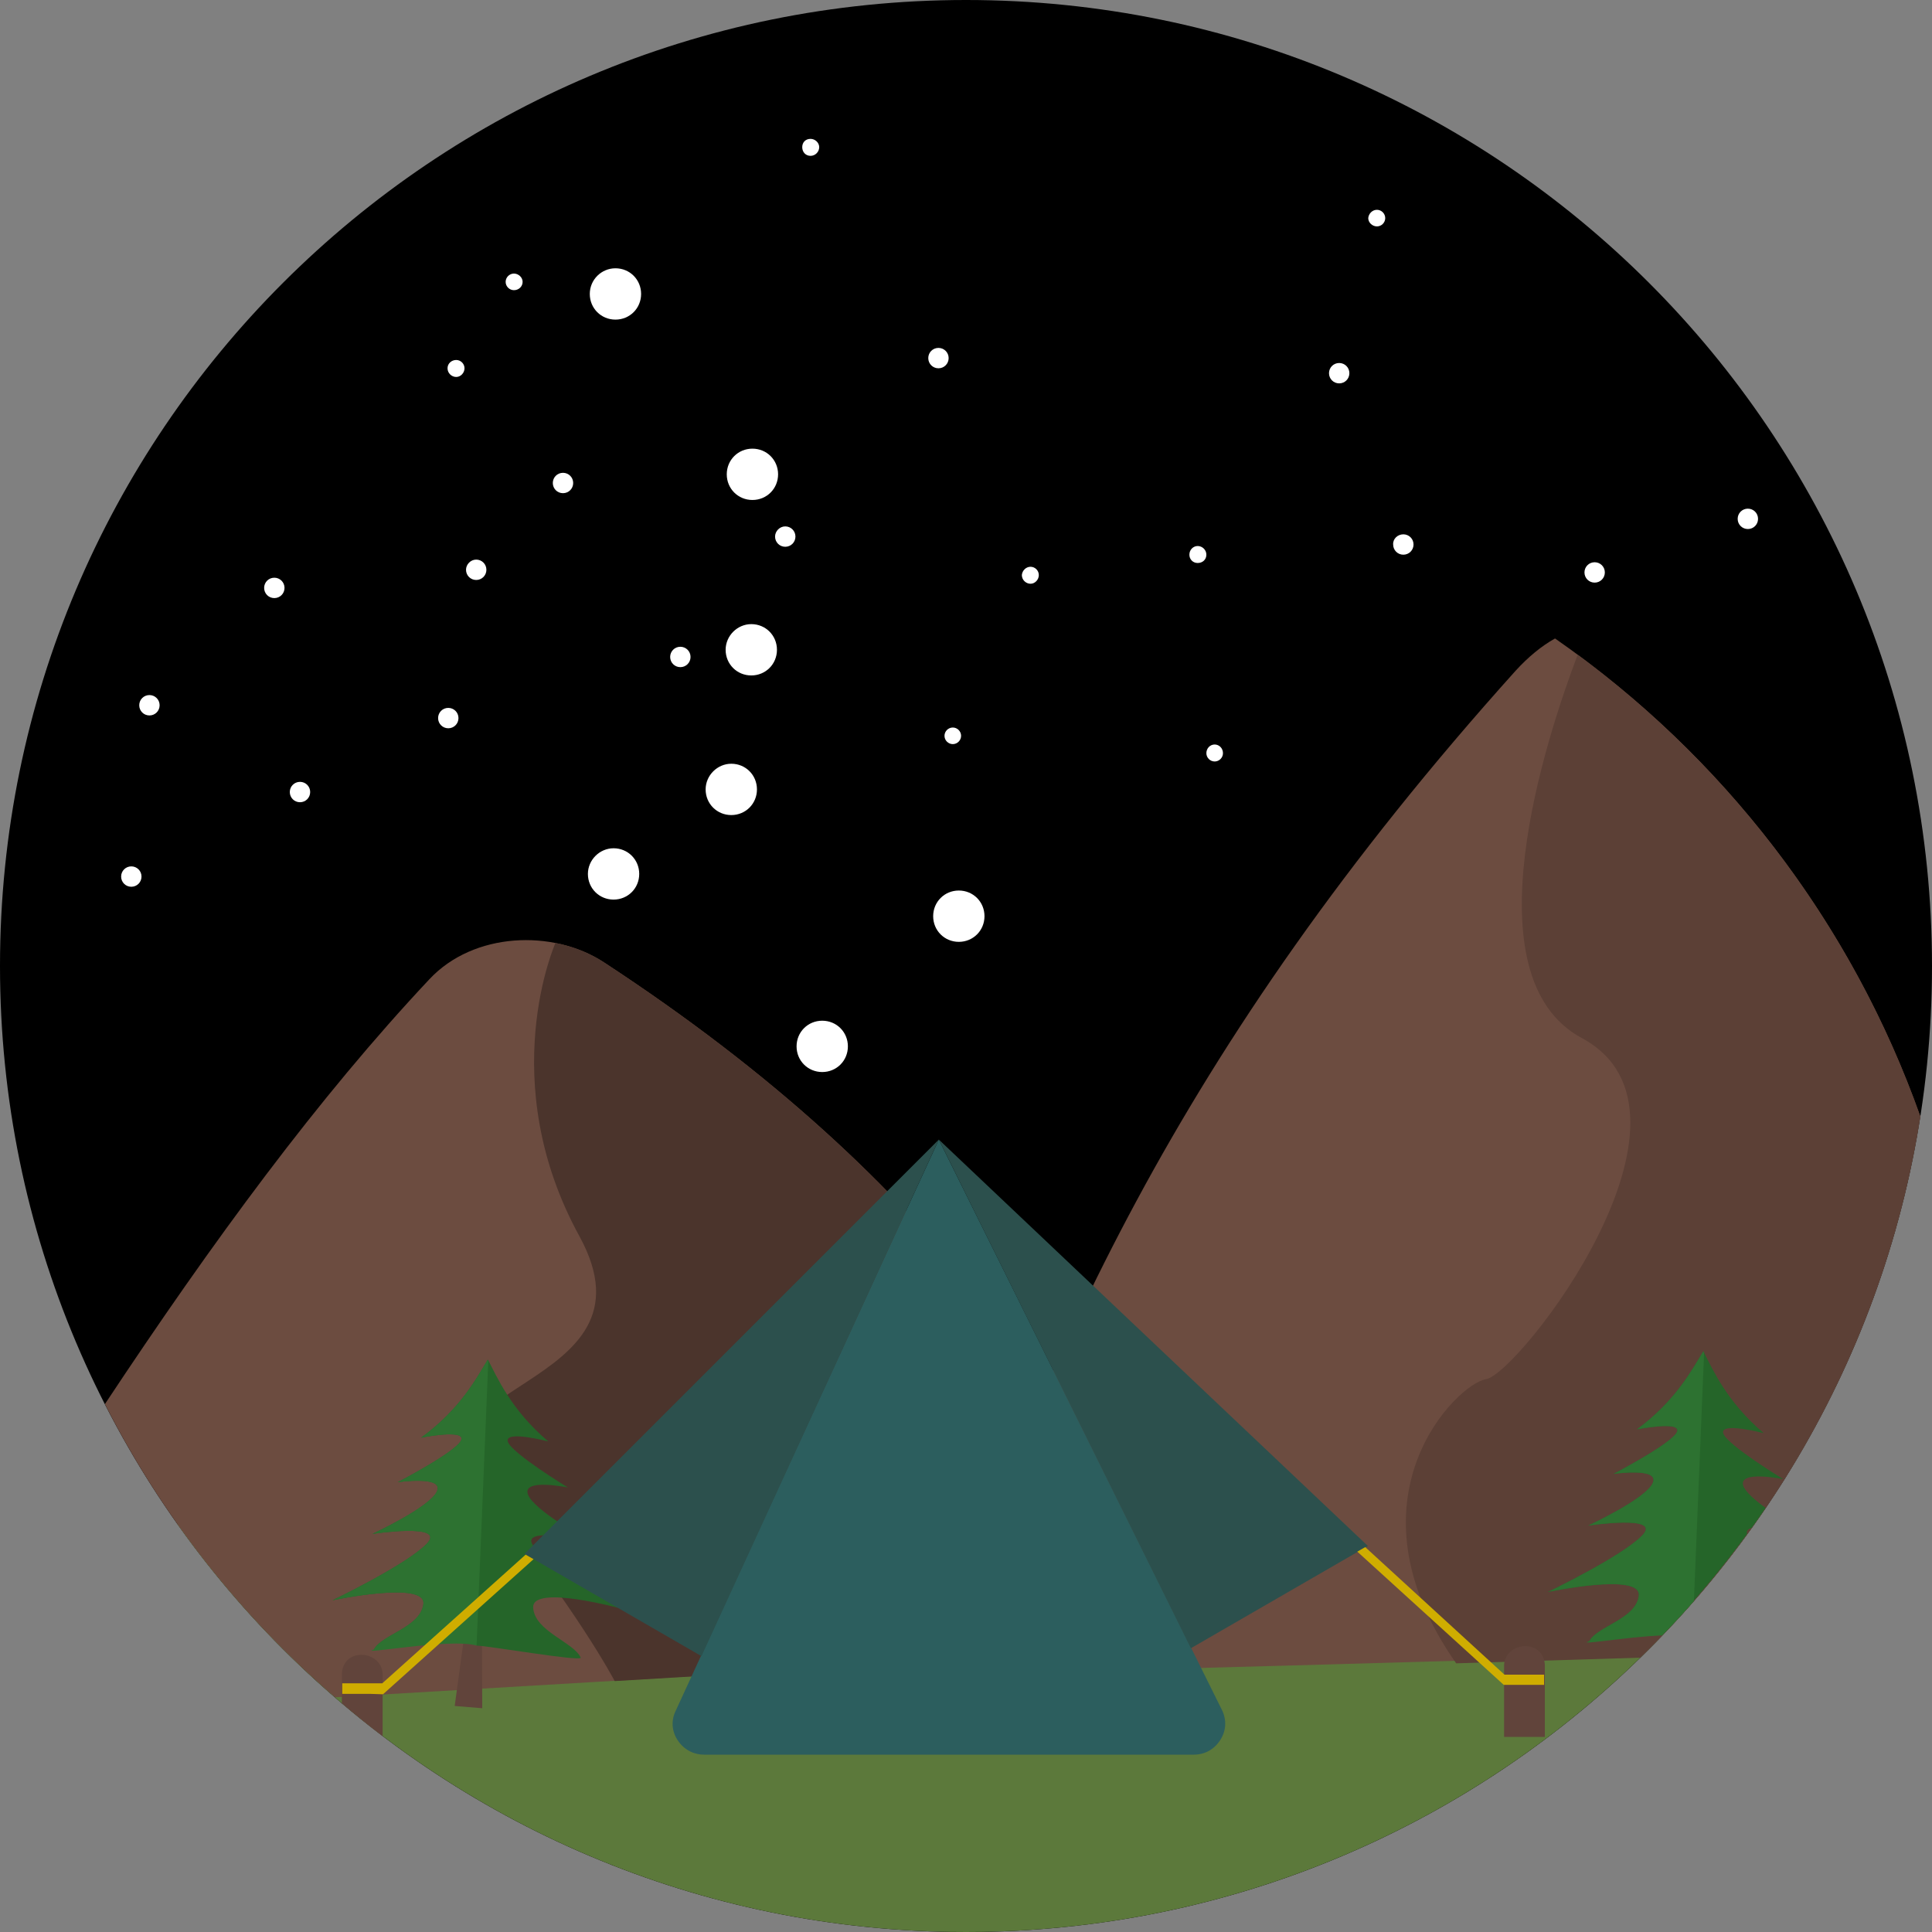 <?xml version="1.0" encoding="utf-8"?>
<!-- Generator: Adobe Illustrator 22.0.1, SVG Export Plug-In . SVG Version: 6.00 Build 0)  -->
<svg version="1.1" id="Layer_1" xmlns="http://www.w3.org/2000/svg" xmlns:xlink="http://www.w3.org/1999/xlink" x="0px" y="0px"
	 viewBox="0 0 512 512" style="enable-background:new 0 0 512 512;" xml:space="preserve">
<rect x="0" y="0" width="512" height="512" fill="#808080" stroke="none"/>
<style type="text/css">
	.st0{fill:#5C793B;}
	.st1{fill:#6C4C40;}
	.st2{fill:#4B342C;}
	.st3{fill:#5C4036;}
	.st4{fill:#61443B;}
	.st5{fill:#256529;}
	.st6{fill:#2D7231;}
	.st7{fill:#2C5E5E;}
	.st8{fill:#2C504D;}
	.st9{fill:#CFAD00;}
	.st10{fill:#FFFFFF;}
</style>
<path d="M256,0c141.4,0,256,114.6,256,256S397.4,512,256,512S0,397.4,0,256S114.6,0,256,0z"/>
<path class="st0" d="M263.8,381.4c73.9,0,143.3,7.1,203.2,19.6C420.9,468,343.6,512,256,512c-86.3,0-162.6-42.7-209-108.1
	C110,389.6,184.3,381.4,263.8,381.4z"/>
<path class="st1" d="M27.8,372.1c28.6-43.2,56.6-81.3,86-112.6c11.7-12.5,32.7-13.3,46.2-4.5c90,58.9,127.6,120,152.4,181.6
	L88.8,449.8C63.7,428.2,42.9,401.8,27.8,372.1z"/>
<path class="st2" d="M147.2,249.9c4.6,0.9,9,2.6,12.8,5.1c90,58.9,127.6,120,152.4,181.6l-149.5,8.9c0,0-10.3-19.7-35-49.7
	c-24.7-30,48.2-26.8,25.7-68.1C130.9,286.4,147.2,249.9,147.2,249.9z"/>
<path class="st1" d="M248,443.8c28-81.4,62.7-164.9,153.7-266.1c3.3-3.6,6.8-6.5,10.4-8.5c44.3,30.8,78.5,75,96.8,126.7
	c-8.7,55.5-35.2,105.2-73.6,142.8C372.5,440.5,309.2,442.4,248,443.8z"/>
<path class="st3" d="M434.7,439.3l-48.8,1.5c-30.8-43.9,0.4-74.2,7.9-75.3c8.6-1.3,62.4-70.5,25.4-90.4
	c-30.3-16.3-9.5-79.4-1.1-101.6c41.3,30.5,73.3,73,90.8,122.3C500.2,351.7,473.4,401.5,434.7,439.3z"/>
<path class="st4" d="M446.3,424.1c0,0.1-0.3,1.6-0.6,3.8c1-1.1,1.9-2.1,2.8-3.2L446.3,424.1z"/>
<path class="st5" d="M433.8,378.8c0,0,12-2.4,10.6,0.7s-16.8,11.1-16.8,11.1s12.3-1.8,10.4,2.4c-1.8,4.2-17.1,11.3-17.1,11.3
	s19.8-3,14.3,2.6c-5.4,5.6-25,15-25,15s24.9-5.3,24.1,1c-0.8,6.2-10.9,8-13.1,12c0,0,11.9-2.1,20-2.3c7.8-8.2,15.1-16.9,21.8-26.1
	c-0.3-0.8,0.2-1.3,1.2-1.6c1.3-1.8,2.5-3.5,3.7-5.3c-2.8-2-5.3-4.2-5.9-5.8c-1.5-4.3,10.6-1.8,10.6-1.8s-14.8-9-15.9-12.1
	c-1.1-3.2,10.7-0.1,10.7-0.1c-9.9-8.4-13.6-17.1-16-21.7C448.6,362.6,444.3,371.1,433.8,378.8z"/>
<path class="st6" d="M433.8,378.8c0,0,12-2.4,10.6,0.7s-16.8,11.1-16.8,11.1s12.3-1.8,10.4,2.4c-1.8,4.2-17.1,11.3-17.1,11.3
	s19.8-3,14.3,2.6c-5.4,5.6-25,15-25,15s24.9-5.3,24.1,1c-0.8,6.2-10.9,8-13.1,12c-3.8,1.3,9.5-1.1,19.3-1.5c2.9-3,5.7-6,8.4-9.1
	l2.7-65.8l-0.2-0.4C448.6,362.6,444.3,371.1,433.8,378.8z"/>
<path class="st4" d="M124.1,426.3c-0.2,0.6-3.6,25.8-3.6,25.8l7.3,0.6l-0.1-25.4L124.1,426.3z"/>
<path class="st5" d="M111.6,381c0,0,12-2.4,10.6,0.7c-1.4,3.1-16.8,11.1-16.8,11.1s12.3-1.8,10.4,2.4c-1.8,4.2-17.1,11.3-17.1,11.3
	s19.8-3,14.4,2.6c-5.4,5.6-25,15-25,15s24.9-5.3,24.1,1c-0.8,6.2-10.9,8-13.1,12c0,0,24.6-4.4,27.2-1c2.8,0,27.6,4.3,27.6,3.2
	c-1.8-4.1-12.3-7-12.6-13.3c-0.3-6.3,24.1,0.5,24.1,0.5s-18.8-10.6-23.8-16.5c-5-5.9,14.5-1.7,14.5-1.7s-14.7-8-16.2-12.3
	c-1.5-4.3,10.6-1.8,10.6-1.8s-14.8-9-15.9-12.1c-1.1-3.2,10.7-0.1,10.7-0.1c-9.9-8.4-13.6-17.1-16-21.7
	C126.5,364.8,122.2,373.3,111.6,381z"/>
<path class="st6" d="M111.6,381c0,0,12-2.4,10.6,0.7c-1.4,3.1-16.8,11.1-16.8,11.1s12.3-1.8,10.4,2.4c-1.8,4.2-17.1,11.3-17.1,11.3
	s19.8-3,14.4,2.6c-5.4,5.6-25,15-25,15s24.9-5.3,24.1,1c-0.8,6.2-10.9,8-13.1,12c-5,1.7,20.3-3.1,27.2-1l3.1-75.3l-0.2-0.4
	C126.5,364.8,122.2,373.3,111.6,381z"/>
<path class="st7" d="M248.8,302l75,151.1c1.3,2.6,1.2,5.5-0.4,8c-1.6,2.5-4.1,3.9-7,3.9H186.6c-2.9,0-5.4-1.4-7-3.8
	c-1.6-2.4-1.8-5.3-0.5-7.9L248.8,302z"/>
<g>
	<path class="st4" d="M90.6,443.5c0.4-7,10.4-6.2,10.8,0v16.6c-3.7-2.8-7.3-5.7-10.8-8.7V443.5z"/>
	<path class="st4" d="M409.4,441.2c-0.4-7-10.4-6.2-10.8,0v19.1h10.8V441.2z"/>
</g>
<path class="st8" d="M248.8,302l113.7,107.7l-46.9,27.1L248.8,302z M248.8,302L139,411.8l46.9,27.1L248.8,302z"/>
<g>
	<path class="st9" d="M409.3,443.8h-10.6L361.8,410l-2.1,1.2l38.8,35.3l3.2,0h7.5V443.8z M90.7,446.1h10.6l38-34.1l2.1,1.2
		L101.5,449l-3.2-0.1h-7.6C90.7,448.9,90.7,446.1,90.7,446.1z"/>
</g>
<g>
	<path class="st10" d="M163.1,71.1c3.8,0,6.8,3,6.8,6.8s-3,6.8-6.8,6.8c-3.8,0-6.8-3-6.8-6.8C156.3,74.1,159.4,71.1,163.1,71.1z"/>
	<path class="st10" d="M199.4,118.9c3.8,0,6.8,3,6.8,6.8c0,3.8-3,6.8-6.8,6.8c-3.8,0-6.8-3-6.8-6.8
		C192.6,121.9,195.6,118.9,199.4,118.9z"/>
	<path class="st10" d="M199.1,165.4c3.8,0,6.8,3,6.8,6.8s-3,6.8-6.8,6.8c-3.8,0-6.8-3-6.8-6.8C192.3,168.5,195.4,165.4,199.1,165.4z
		"/>
	<path class="st10" d="M193.8,202.4c3.8,0,6.8,3,6.8,6.8c0,3.8-3,6.8-6.8,6.8s-6.8-3-6.8-6.8C187,205.5,190.1,202.4,193.8,202.4z"/>
	<path class="st10" d="M162.6,224.8c3.8,0,6.8,3,6.8,6.8c0,3.8-3,6.8-6.8,6.8c-3.8,0-6.8-3-6.8-6.8
		C155.8,227.9,158.9,224.8,162.6,224.8z"/>
	<path class="st10" d="M217.9,270.5c3.8,0,6.8,3,6.8,6.8c0,3.8-3,6.8-6.8,6.8s-6.8-3-6.8-6.8C211.1,273.5,214.1,270.5,217.9,270.5z"
		/>
	<path class="st10" d="M254.1,236c3.8,0,6.8,3,6.8,6.8s-3,6.8-6.8,6.8c-3.8,0-6.8-3-6.8-6.8S250.3,236,254.1,236z"/>
	<path class="st10" d="M136.2,72.5c1.2,0,2.3,1,2.3,2.2s-1,2.2-2.3,2.2c-1.2,0-2.2-1-2.2-2.2S135,72.5,136.2,72.5z"/>
	<path class="st10" d="M208.1,139.5c1.5,0,2.7,1.2,2.7,2.7c0,1.5-1.2,2.7-2.7,2.7c-1.5,0-2.7-1.2-2.7-2.7
		C205.4,140.8,206.6,139.5,208.1,139.5z M422.6,149c1.5,0,2.7,1.2,2.7,2.7c0,1.5-1.2,2.7-2.7,2.7c-1.5,0-2.7-1.2-2.7-2.7
		C419.9,150.2,421.1,149,422.6,149z M72.7,153.1c1.5,0,2.7,1.2,2.7,2.7c0,1.5-1.2,2.7-2.7,2.7c-1.5,0-2.7-1.2-2.7-2.7
		C70,154.3,71.2,153.1,72.7,153.1z M39.6,184.2c1.5,0,2.7,1.2,2.7,2.7c0,1.5-1.2,2.7-2.7,2.7c-1.5,0-2.7-1.2-2.7-2.7
		C36.9,185.4,38.1,184.2,39.6,184.2z M118.8,187.6c1.5,0,2.7,1.2,2.7,2.7s-1.2,2.7-2.7,2.7c-1.5,0-2.7-1.2-2.7-2.7
		S117.3,187.6,118.8,187.6z M180.3,171.4c1.5,0,2.7,1.2,2.7,2.7c0,1.5-1.2,2.7-2.7,2.7c-1.5,0-2.7-1.2-2.7-2.7
		C177.6,172.6,178.8,171.4,180.3,171.4z M149.2,125.3c1.5,0,2.7,1.2,2.7,2.7c0,1.5-1.2,2.7-2.7,2.7c-1.5,0-2.7-1.2-2.7-2.7
		C146.5,126.5,147.7,125.3,149.2,125.3z M79.5,207.2c1.5,0,2.7,1.2,2.7,2.7c0,1.5-1.2,2.7-2.7,2.7c-1.5,0-2.7-1.2-2.7-2.7
		C76.8,208.4,78,207.2,79.5,207.2z M126.2,148.3c1.5,0,2.7,1.2,2.7,2.7c0,1.5-1.2,2.7-2.7,2.7s-2.7-1.2-2.7-2.7
		C123.5,149.6,124.7,148.3,126.2,148.3z M34.8,229.6c1.5,0,2.7,1.2,2.7,2.7c0,1.5-1.2,2.7-2.7,2.7c-1.5,0-2.7-1.2-2.7-2.7
		C32.1,230.8,33.3,229.6,34.8,229.6z M463.2,134.8c1.5,0,2.7,1.2,2.7,2.7s-1.2,2.7-2.7,2.7c-1.5,0-2.7-1.2-2.7-2.7
		S461.7,134.8,463.2,134.8z M371.9,141.6c1.5,0,2.7,1.2,2.7,2.7c0,1.5-1.2,2.7-2.7,2.7c-1.5,0-2.7-1.2-2.7-2.7
		C369.1,142.8,370.4,141.6,371.9,141.6z M248.7,92.2c1.5,0,2.7,1.2,2.7,2.7c0,1.5-1.2,2.7-2.7,2.7c-1.5,0-2.7-1.2-2.7-2.7
		C246,93.4,247.2,92.2,248.7,92.2z M354.9,96.2c1.5,0,2.7,1.2,2.7,2.7c0,1.5-1.2,2.7-2.7,2.7c-1.5,0-2.7-1.2-2.7-2.7
		C352.2,97.4,353.4,96.2,354.9,96.2z"/>
	<path class="st10" d="M120.9,95.4c1.2,0,2.2,1,2.2,2.2s-1,2.3-2.2,2.3s-2.3-1-2.3-2.3S119.7,95.4,120.9,95.4z"/>
	<path class="st10" d="M214.8,36.8c1.2,0,2.3,1,2.3,2.2s-1,2.3-2.3,2.3s-2.2-1-2.2-2.3S213.5,36.8,214.8,36.8z"/>
	<path class="st10" d="M364.9,55.6c1.2,0,2.2,1,2.2,2.2s-1,2.2-2.2,2.2c-1.2,0-2.3-1-2.3-2.2C362.7,56.6,363.7,55.6,364.9,55.6z"/>
	<path class="st10" d="M273.1,150.2c1.2,0,2.2,1,2.2,2.2c0,1.2-1,2.3-2.2,2.3s-2.3-1-2.3-2.3C270.9,151.2,271.9,150.2,273.1,150.2z"
		/>
	<path class="st10" d="M321.9,197.3c1.2,0,2.2,1,2.2,2.3c0,1.2-1,2.2-2.2,2.2c-1.2,0-2.2-1-2.2-2.2
		C319.7,198.3,320.7,197.3,321.9,197.3z"/>
	<path class="st10" d="M252.5,192.8c1.2,0,2.2,1,2.2,2.2c0,1.2-1,2.2-2.2,2.2c-1.2,0-2.2-1-2.2-2.2
		C250.3,193.8,251.3,192.8,252.5,192.8z"/>
	<path class="st10" d="M317.4,144.7c1.2,0,2.3,1,2.3,2.3s-1,2.2-2.3,2.2s-2.2-1-2.2-2.2C315.2,145.7,316.2,144.7,317.4,144.7z"/>
</g>
</svg>
